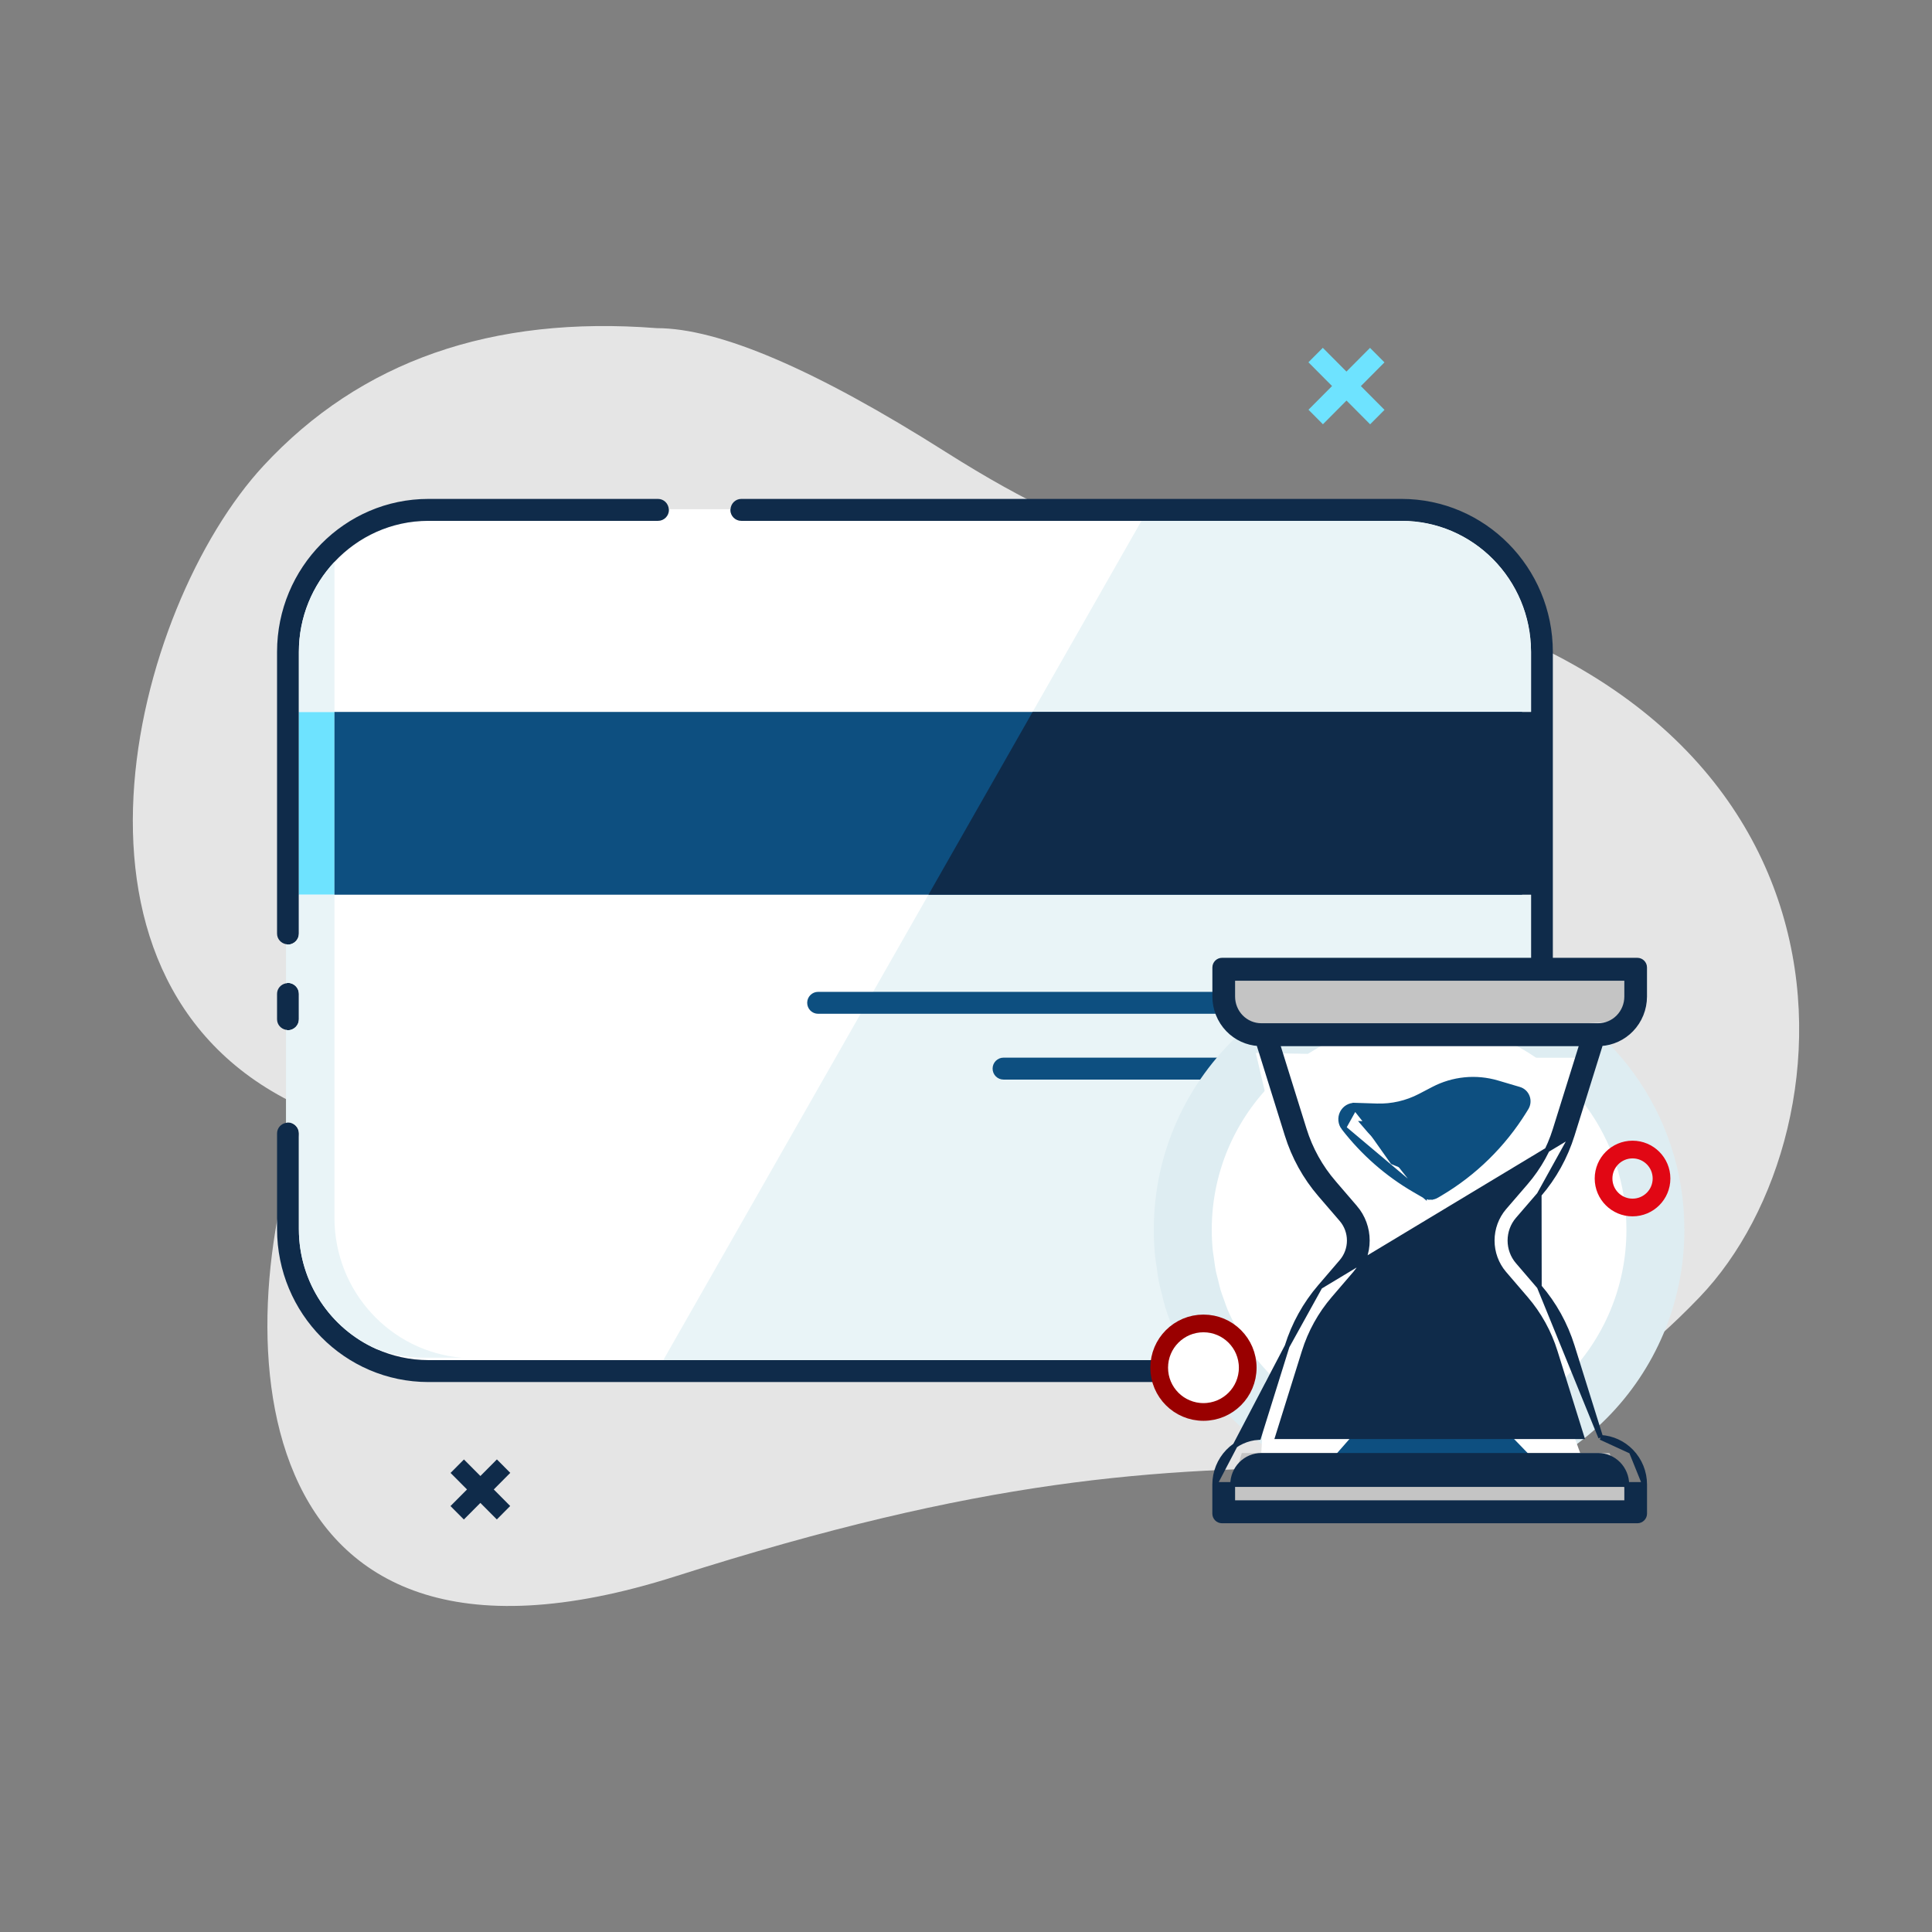 <svg width="160" height="160" viewBox="0 0 160 160" fill="none" xmlns="http://www.w3.org/2000/svg">
<rect x="0" y="0" width="160" height="160" fill="#808080" stroke="none"/>
<path fill-rule="evenodd" clip-rule="evenodd" d="M112.002 121.523C112.002 121.523 115.013 121.523 112.002 121.523C95.417 121.523 81.269 122.474 55.961 130.539C19.172 142.261 18.731 109.247 25.512 91.897C2.759 82.012 10.941 50.306 21.831 38.563C29.861 29.905 40.714 26.11 54.392 27.176C59.551 27.176 67.531 30.596 78.331 37.437C91.963 46.072 97.807 46.02 109.882 48.148C156.059 56.282 154.031 93.575 140.755 107.423C132.074 116.477 122.038 121.523 112.002 121.523Z" fill="#E5E5E5"/>
<path fill-rule="evenodd" clip-rule="evenodd" d="M24.752 93.864V101.056V101.79C24.756 106.227 27.391 110.033 31.159 111.714C32.478 112.303 33.934 112.637 35.468 112.638H116.086C121.999 112.626 126.787 107.776 126.793 101.791V53.983C126.787 47.992 121.992 43.14 116.077 43.134H61.39C60.891 43.134 60.487 42.727 60.487 42.226C60.487 42.207 60.497 42.19 60.499 42.17H55.386C55.387 42.19 55.397 42.207 55.397 42.226C55.397 42.727 54.993 43.134 54.494 43.134H48.776H35.469C32.406 43.137 29.65 44.447 27.698 46.534C25.879 48.476 24.755 51.094 24.752 53.982V58.96V74.096V77.317C24.752 77.681 24.535 77.992 24.226 78.136V81.489C24.535 81.633 24.752 81.944 24.752 82.308V82.568V83.176V84.411C24.752 84.776 24.535 85.086 24.226 85.23V93.045C24.535 93.189 24.752 93.5 24.752 93.864" fill="white"/>
<path fill-rule="evenodd" clip-rule="evenodd" d="M24.751 84.411V83.176V82.568V82.308C24.751 81.944 24.534 81.633 24.225 81.488C24.11 81.435 23.983 81.4 23.848 81.4C23.789 81.4 23.738 81.423 23.683 81.433C23.265 81.514 22.944 81.866 22.944 82.308V82.568V83.176V84.411C22.944 84.853 23.265 85.205 23.683 85.286C23.738 85.296 23.789 85.319 23.848 85.319C23.983 85.319 24.11 85.285 24.225 85.23C24.534 85.086 24.751 84.776 24.751 84.411ZM116.077 41.318H61.39C60.91 41.318 60.528 41.696 60.498 42.171C60.497 42.19 60.486 42.206 60.486 42.226C60.486 42.728 60.891 43.134 61.39 43.134H116.076C121.991 43.14 126.787 47.992 126.793 53.983V101.791C126.787 107.776 121.998 112.626 116.086 112.639H35.468C33.934 112.637 32.477 112.304 31.159 111.714C27.39 110.033 24.756 106.227 24.75 101.79V101.056V93.864C24.75 93.499 24.534 93.189 24.225 93.045C24.109 92.992 23.984 92.956 23.848 92.956C23.789 92.956 23.738 92.978 23.683 92.99C23.265 93.07 22.945 93.421 22.945 93.864V101.791C22.951 108.781 28.552 114.448 35.467 114.455H116.088C122.999 114.441 128.593 108.777 128.6 101.792V53.982C128.593 46.991 122.991 41.325 116.077 41.318V41.318ZM24.751 77.317V74.096V58.959V53.981C24.754 51.093 25.878 48.477 27.698 46.533C29.65 44.447 32.406 43.137 35.469 43.134H48.776H54.493C54.992 43.134 55.397 42.728 55.397 42.227C55.397 42.206 55.386 42.189 55.386 42.17C55.355 41.697 54.973 41.318 54.493 41.318H35.468C28.553 41.325 22.951 46.991 22.944 53.98V77.317C22.944 77.759 23.265 78.111 23.683 78.192C23.738 78.202 23.789 78.225 23.848 78.225C23.983 78.225 24.11 78.191 24.225 78.136C24.534 77.992 24.751 77.682 24.751 77.317" fill="#0F2B4A"/>
<path fill-rule="evenodd" clip-rule="evenodd" d="M24.752 74.095H27.699V58.959H24.752V74.095Z" fill="#6EE3FF"/>
<path fill-rule="evenodd" clip-rule="evenodd" d="M116.077 43.134H94.532L85.516 58.96H126.794V53.983C126.788 47.992 121.991 43.14 116.077 43.134V43.134ZM54.932 112.638H116.087C121.998 112.626 126.787 107.776 126.793 101.791V74.096H76.891L54.932 112.638ZM24.752 77.317C24.752 77.818 24.347 78.225 23.848 78.225C23.79 78.225 23.739 78.202 23.684 78.192V81.434C23.739 81.423 23.79 81.399 23.848 81.399C24.347 81.399 24.752 81.806 24.752 82.308V82.568V83.175V84.411C24.752 84.912 24.347 85.319 23.848 85.319C23.79 85.319 23.739 85.297 23.684 85.285V92.99C23.739 92.979 23.79 92.957 23.848 92.957C24.347 92.957 24.752 93.362 24.752 93.864V101.056V101.79C24.756 106.226 27.391 110.032 31.159 111.715C32.39 112.175 33.716 112.44 35.106 112.441H38.256C32.349 111.952 27.703 106.959 27.698 100.859V74.096H24.752V77.317ZM27.698 46.533C25.879 48.477 24.754 51.093 24.751 53.981V58.959H27.698V46.533Z" fill="#E9F4F7"/>
<path fill-rule="evenodd" clip-rule="evenodd" d="M27.697 74.095H126.052V58.959H27.697V74.095Z" fill="#0D4F80"/>
<path fill-rule="evenodd" clip-rule="evenodd" d="M76.892 74.095H128.175V58.959H85.516L76.892 74.095Z" fill="#0F2B4A"/>
<path fill-rule="evenodd" clip-rule="evenodd" d="M67.751 82.141H115.615C116.114 82.141 116.518 82.548 116.518 83.049C116.518 83.551 116.114 83.957 115.615 83.957H67.751C67.252 83.957 66.848 83.551 66.848 83.049C66.848 82.548 67.252 82.141 67.751 82.141ZM83.106 87.59H115.615C116.113 87.59 116.519 87.997 116.519 88.498C116.519 89 116.113 89.406 115.615 89.406H83.106C82.607 89.406 82.203 89 82.203 88.498C82.203 87.997 82.607 87.59 83.106 87.59" fill="#0D4F80"/>
<mask id="path-9-outside-1_2089_36969" maskUnits="userSpaceOnUse" x="94.952" y="79.168" width="45" height="45" fill="black">
<rect fill="white" x="94.952" y="79.168" width="45" height="45"/>
<path fill-rule="evenodd" clip-rule="evenodd" d="M123.841 83.236H123.84C123.411 83.089 122.975 82.962 122.533 82.844C122.398 82.808 122.266 82.773 122.13 82.74C121.77 82.652 121.406 82.572 121.038 82.505C121.022 82.502 121.008 82.499 120.994 82.496C120.727 82.446 120.457 82.41 120.187 82.373C119.899 82.332 119.613 82.287 119.32 82.26C118.728 82.203 118.13 82.168 117.523 82.168C112.425 82.168 107.8 84.142 104.317 87.352C100.414 90.95 97.952 96.102 97.952 101.845C97.952 102.512 97.986 103.169 98.05 103.818C98.074 104.05 98.12 104.275 98.151 104.505C98.206 104.916 98.256 105.329 98.337 105.731C98.393 106.012 98.473 106.282 98.54 106.557C98.624 106.899 98.699 107.242 98.8 107.576C98.892 107.88 99.008 108.176 99.114 108.475C99.218 108.763 99.313 109.056 99.43 109.339C99.562 109.662 99.716 109.974 99.865 110.289C99.981 110.531 100.088 110.777 100.212 111.013C100.389 111.35 100.586 111.673 100.78 111.998C100.9 112.195 101.012 112.396 101.139 112.59C101.362 112.934 101.603 113.263 101.847 113.592C101.965 113.748 102.076 113.909 102.197 114.062C102.471 114.408 102.761 114.739 103.057 115.065C103.164 115.184 103.267 115.305 103.378 115.421C103.703 115.763 104.043 116.088 104.391 116.406C104.485 116.492 104.577 116.579 104.672 116.663C105.049 116.994 105.44 117.305 105.841 117.607C105.918 117.665 105.992 117.723 106.069 117.779C106.498 118.09 106.94 118.382 107.392 118.659C107.449 118.694 107.507 118.729 107.564 118.763C107.762 118.882 107.971 118.981 108.174 119.092C108.459 119.248 108.738 119.411 109.031 119.554C109.07 119.573 109.109 119.592 109.149 119.61C109.669 119.859 110.202 120.084 110.747 120.287C110.771 120.295 110.794 120.303 110.817 120.312C111.378 120.518 111.949 120.699 112.532 120.852C112.542 120.855 112.553 120.858 112.563 120.86C113.156 121.017 113.76 121.145 114.373 121.246C114.376 121.246 114.379 121.246 114.382 121.247C115.002 121.348 115.63 121.418 116.267 121.459C116.308 121.462 116.351 121.463 116.391 121.466C116.767 121.491 117.14 121.522 117.523 121.522C128.331 121.522 137.094 112.713 137.094 101.845C137.094 93.204 131.544 85.881 123.841 83.236"/>
</mask>
<path fill-rule="evenodd" clip-rule="evenodd" d="M123.841 83.236H123.84C123.411 83.089 122.975 82.962 122.533 82.844C122.398 82.808 122.266 82.773 122.13 82.74C121.77 82.652 121.406 82.572 121.038 82.505C121.022 82.502 121.008 82.499 120.994 82.496C120.727 82.446 120.457 82.41 120.187 82.373C119.899 82.332 119.613 82.287 119.32 82.26C118.728 82.203 118.13 82.168 117.523 82.168C112.425 82.168 107.8 84.142 104.317 87.352C100.414 90.95 97.952 96.102 97.952 101.845C97.952 102.512 97.986 103.169 98.05 103.818C98.074 104.05 98.12 104.275 98.151 104.505C98.206 104.916 98.256 105.329 98.337 105.731C98.393 106.012 98.473 106.282 98.54 106.557C98.624 106.899 98.699 107.242 98.8 107.576C98.892 107.88 99.008 108.176 99.114 108.475C99.218 108.763 99.313 109.056 99.43 109.339C99.562 109.662 99.716 109.974 99.865 110.289C99.981 110.531 100.088 110.777 100.212 111.013C100.389 111.35 100.586 111.673 100.78 111.998C100.9 112.195 101.012 112.396 101.139 112.59C101.362 112.934 101.603 113.263 101.847 113.592C101.965 113.748 102.076 113.909 102.197 114.062C102.471 114.408 102.761 114.739 103.057 115.065C103.164 115.184 103.267 115.305 103.378 115.421C103.703 115.763 104.043 116.088 104.391 116.406C104.485 116.492 104.577 116.579 104.672 116.663C105.049 116.994 105.44 117.305 105.841 117.607C105.918 117.665 105.992 117.723 106.069 117.779C106.498 118.09 106.94 118.382 107.392 118.659C107.449 118.694 107.507 118.729 107.564 118.763C107.762 118.882 107.971 118.981 108.174 119.092C108.459 119.248 108.738 119.411 109.031 119.554C109.07 119.573 109.109 119.592 109.149 119.61C109.669 119.859 110.202 120.084 110.747 120.287C110.771 120.295 110.794 120.303 110.817 120.312C111.378 120.518 111.949 120.699 112.532 120.852C112.542 120.855 112.553 120.858 112.563 120.86C113.156 121.017 113.76 121.145 114.373 121.246C114.376 121.246 114.379 121.246 114.382 121.247C115.002 121.348 115.63 121.418 116.267 121.459C116.308 121.462 116.351 121.463 116.391 121.466C116.767 121.491 117.14 121.522 117.523 121.522C128.331 121.522 137.094 112.713 137.094 101.845C137.094 93.204 131.544 85.881 123.841 83.236" fill="white"/>
<path d="M123.84 83.236L123.059 85.506L123.439 85.636H123.84V83.236ZM122.533 82.844L121.907 85.161L121.913 85.162L122.533 82.844ZM122.13 82.74L122.703 80.409L122.699 80.408L122.13 82.74ZM121.038 82.505L120.564 84.858L120.584 84.862L120.604 84.865L121.038 82.505ZM120.994 82.496L121.5 80.15L121.466 80.142L121.431 80.136L120.994 82.496ZM120.187 82.373L119.854 84.749L119.859 84.75L120.187 82.373ZM119.32 82.26L119.092 84.649L119.098 84.649L119.32 82.26ZM104.317 87.352L105.944 89.117L105.944 89.117L104.317 87.352ZM98.05 103.818L95.662 104.054L95.662 104.055L98.05 103.818ZM98.151 104.505L100.529 104.185L100.529 104.183L98.151 104.505ZM98.337 105.731L95.983 106.202L95.983 106.203L98.337 105.731ZM98.54 106.557L96.209 107.127L96.209 107.127L98.54 106.557ZM98.8 107.576L101.097 106.88L101.097 106.879L98.8 107.576ZM99.114 108.475L96.853 109.28L96.855 109.284L99.114 108.475ZM99.43 109.339L101.651 108.43L101.648 108.424L99.43 109.339ZM99.865 110.289L97.697 111.319L97.698 111.322L99.865 110.289ZM100.212 111.013L102.338 109.899L102.335 109.894L100.212 111.013ZM100.78 111.998L98.722 113.231L98.726 113.238L100.78 111.998ZM101.139 112.59L103.151 111.281L103.148 111.278L101.139 112.59ZM101.847 113.592L99.919 115.021L99.924 115.027L99.928 115.033L101.847 113.592ZM102.197 114.062L104.079 112.573L104.079 112.572L102.197 114.062ZM103.057 115.065L104.839 113.458L104.833 113.451L103.057 115.065ZM103.378 115.421L105.117 113.768L105.117 113.767L103.378 115.421ZM104.391 116.406L106.015 114.639L106.009 114.634L104.391 116.406ZM104.672 116.663L106.257 114.86L106.256 114.859L104.672 116.663ZM105.841 117.607L104.396 119.524L104.408 119.532L105.841 117.607ZM106.069 117.779L107.481 115.838L107.475 115.834L107.469 115.829L106.069 117.779ZM107.392 118.659L108.653 116.616L108.643 116.61L107.392 118.659ZM107.564 118.763L106.329 120.822L106.333 120.824L107.564 118.763ZM108.174 119.092L107.021 121.198L107.025 121.2L108.174 119.092ZM109.031 119.554L110.087 117.398L110.079 117.395L109.031 119.554ZM109.149 119.61L110.185 117.445L110.172 117.439L110.159 117.433L109.149 119.61ZM110.747 120.287L109.91 122.536L109.947 122.55L109.985 122.563L110.747 120.287ZM110.817 120.312L109.938 122.546L109.964 122.556L109.99 122.566L110.817 120.312ZM112.532 120.852L113.225 118.555L113.184 118.542L113.142 118.531L112.532 120.852ZM112.563 120.86L113.175 118.54L113.106 118.522L113.036 118.507L112.563 120.86ZM114.373 121.246L113.984 123.614L114.177 123.646H114.373V121.246ZM114.382 121.247L113.62 123.522L113.804 123.584L113.996 123.616L114.382 121.247ZM116.267 121.459L116.443 119.065L116.431 119.064L116.419 119.064L116.267 121.459ZM116.391 121.466L116.21 123.859L116.22 123.86L116.23 123.86L116.391 121.466ZM123.841 80.836H123.84V85.636H123.841V80.836ZM124.62 80.967C124.121 80.795 123.627 80.652 123.153 80.525L121.913 85.162C122.322 85.272 122.701 85.383 123.059 85.506L124.62 80.967ZM123.159 80.527C123.008 80.486 122.858 80.447 122.703 80.409L121.558 85.07C121.674 85.099 121.789 85.129 121.907 85.161L123.159 80.527ZM122.699 80.408C122.302 80.311 121.892 80.222 121.471 80.144L120.604 84.865C120.92 84.923 121.239 84.993 121.562 85.072L122.699 80.408ZM121.511 80.152C121.513 80.152 121.514 80.153 121.512 80.152C121.51 80.152 121.507 80.151 121.5 80.15L120.489 84.842C120.501 84.844 120.531 84.851 120.564 84.858L121.511 80.152ZM121.431 80.136C121.099 80.074 120.768 80.03 120.516 79.995L119.859 84.75C120.147 84.79 120.356 84.818 120.557 84.856L121.431 80.136ZM120.521 79.996C120.29 79.963 119.909 79.904 119.542 79.87L119.098 84.649C119.318 84.67 119.509 84.701 119.854 84.749L120.521 79.996ZM119.548 79.87C118.899 79.808 118.223 79.768 117.523 79.768V84.568C118.037 84.568 118.558 84.598 119.092 84.649L119.548 79.87ZM117.523 79.768C111.791 79.768 106.592 81.992 102.691 85.588L105.944 89.117C109.007 86.293 113.06 84.568 117.523 84.568V79.768ZM102.691 85.588C98.318 89.617 95.552 95.4 95.552 101.845H100.352C100.352 96.805 102.51 92.282 105.944 89.117L102.691 85.588ZM95.552 101.845C95.552 102.594 95.591 103.33 95.662 104.054L100.439 103.581C100.382 103.008 100.352 102.43 100.352 101.845H95.552ZM95.662 104.055C95.681 104.247 95.708 104.42 95.728 104.543C95.751 104.685 95.762 104.751 95.772 104.827L100.529 104.183C100.462 103.684 100.462 103.812 100.439 103.58L95.662 104.055ZM95.772 104.825C95.821 105.189 95.884 105.704 95.983 106.202L100.69 105.261C100.629 104.955 100.591 104.643 100.529 104.185L95.772 104.825ZM95.983 106.203C96.05 106.534 96.182 107.017 96.209 107.127L100.872 105.988C100.764 105.547 100.736 105.489 100.69 105.26L95.983 106.203ZM96.209 107.127C96.274 107.394 96.377 107.854 96.504 108.273L101.097 106.879C101.021 106.629 100.973 106.403 100.872 105.988L96.209 107.127ZM96.503 108.272C96.618 108.649 96.779 109.072 96.853 109.28L101.375 107.67C101.236 107.28 101.167 107.112 101.097 106.88L96.503 108.272ZM96.855 109.284C96.927 109.484 97.066 109.901 97.21 110.253L101.648 108.424C101.56 108.211 101.509 108.043 101.374 107.665L96.855 109.284ZM97.208 110.247C97.373 110.65 97.568 111.047 97.697 111.319L102.033 109.259C101.863 108.902 101.751 108.675 101.651 108.43L97.208 110.247ZM97.698 111.322C97.769 111.469 97.936 111.841 98.089 112.132L102.335 109.894C102.24 109.712 102.192 109.594 102.032 109.257L97.698 111.322ZM98.087 112.127C98.303 112.539 98.542 112.931 98.722 113.231L102.839 110.764C102.629 110.414 102.475 110.16 102.338 109.899L98.087 112.127ZM98.726 113.238C98.788 113.341 98.975 113.665 99.129 113.902L103.148 111.278C103.05 111.127 103.011 111.049 102.835 110.757L98.726 113.238ZM99.127 113.898C99.394 114.31 99.674 114.691 99.919 115.021L103.775 112.163C103.532 111.835 103.33 111.558 103.151 111.281L99.127 113.898ZM99.928 115.033C99.963 115.08 100.18 115.381 100.316 115.552L104.079 112.572C103.972 112.437 103.966 112.417 103.767 112.151L99.928 115.033ZM100.316 115.552C100.636 115.956 100.965 116.332 101.28 116.679L104.833 113.451C104.556 113.147 104.307 112.86 104.079 112.573L100.316 115.552ZM101.274 116.673C101.32 116.723 101.503 116.933 101.639 117.076L105.117 113.767C105.032 113.678 105.008 113.646 104.839 113.458L101.274 116.673ZM101.638 117.075C102.015 117.472 102.4 117.838 102.773 118.179L106.009 114.634C105.686 114.339 105.39 114.055 105.117 113.768L101.638 117.075ZM102.767 118.173C102.835 118.235 102.966 118.358 103.088 118.466L106.256 114.859C106.188 114.799 106.135 114.749 106.015 114.639L102.767 118.173ZM103.087 118.465C103.521 118.846 103.962 119.197 104.396 119.524L107.285 115.69C106.918 115.414 106.576 115.141 106.257 114.86L103.087 118.465ZM104.408 119.532C104.434 119.552 104.455 119.568 104.504 119.605C104.545 119.637 104.604 119.681 104.669 119.728L107.469 115.829C107.401 115.78 107.435 115.802 107.274 115.682L104.408 119.532ZM104.657 119.719C105.144 120.074 105.641 120.401 106.141 120.707L108.643 116.61C108.239 116.363 107.852 116.107 107.481 115.838L104.657 119.719ZM106.131 120.701C106.186 120.735 106.257 120.778 106.329 120.822L108.798 116.705C108.757 116.68 108.712 116.653 108.653 116.616L106.131 120.701ZM106.333 120.824C106.556 120.957 107.005 121.189 107.021 121.198L109.327 116.987C108.937 116.774 108.967 116.806 108.794 116.703L106.333 120.824ZM107.025 121.2C107.223 121.308 107.623 121.538 107.983 121.713L110.079 117.395C109.853 117.285 109.695 117.188 109.323 116.985L107.025 121.2ZM107.975 121.709C108.011 121.726 108.072 121.757 108.138 121.787L110.159 117.433C110.146 117.427 110.13 117.419 110.087 117.398L107.975 121.709ZM108.113 121.775C108.701 122.057 109.301 122.31 109.91 122.536L111.584 118.038C111.104 117.859 110.638 117.662 110.185 117.445L108.113 121.775ZM109.985 122.563C109.977 122.56 109.969 122.557 109.96 122.554C109.951 122.551 109.944 122.548 109.938 122.546L111.695 118.079C111.636 118.056 111.575 118.033 111.51 118.012L109.985 122.563ZM109.99 122.566C110.619 122.797 111.262 123 111.921 123.173L113.142 118.531C112.635 118.398 112.136 118.24 111.643 118.059L109.99 122.566ZM111.839 123.15C111.88 123.163 111.973 123.19 112.09 123.213L113.036 118.507C113.089 118.518 113.132 118.529 113.159 118.536C113.187 118.543 113.21 118.55 113.225 118.555L111.839 123.15ZM111.951 123.181C112.62 123.358 113.299 123.501 113.984 123.614L114.763 118.878C114.222 118.789 113.692 118.676 113.175 118.54L111.951 123.181ZM114.373 123.646C114.392 123.646 114.293 123.647 114.178 123.638C114.047 123.627 113.849 123.599 113.62 123.522L115.145 118.971C114.913 118.893 114.712 118.866 114.578 118.854C114.512 118.849 114.459 118.847 114.426 118.846C114.409 118.846 114.395 118.846 114.387 118.846C114.383 118.846 114.379 118.846 114.377 118.846C114.376 118.846 114.375 118.846 114.374 118.846C114.374 118.846 114.373 118.846 114.373 118.846V123.646ZM113.996 123.616C114.695 123.729 115.401 123.809 116.116 123.854L116.419 119.064C115.859 119.028 115.309 118.966 114.768 118.878L113.996 123.616ZM116.091 123.852C116.121 123.855 116.147 123.856 116.167 123.857C116.186 123.858 116.204 123.859 116.213 123.859C116.218 123.86 116.221 123.86 116.224 123.86C116.227 123.86 116.228 123.86 116.228 123.86C116.228 123.86 116.226 123.86 116.223 123.86C116.22 123.86 116.216 123.859 116.21 123.859L116.571 119.073C116.54 119.07 116.513 119.069 116.493 119.068C116.474 119.066 116.455 119.066 116.446 119.065C116.434 119.065 116.431 119.064 116.429 119.064C116.428 119.064 116.434 119.065 116.443 119.065L116.091 123.852ZM116.23 123.86C116.552 123.882 117.037 123.922 117.523 123.922V119.122C117.244 119.122 116.983 119.1 116.551 119.071L116.23 123.86ZM117.523 123.922C129.669 123.922 139.494 114.026 139.494 101.845H134.694C134.694 111.4 126.993 119.122 117.523 119.122V123.922ZM139.494 101.845C139.494 92.15 133.266 83.935 124.62 80.966L123.061 85.506C129.823 87.828 134.694 94.258 134.694 101.845H139.494Z" fill="#DEEDF2" mask="url(#path-9-outside-1_2089_36969)"/>
<path fill-rule="evenodd" clip-rule="evenodd" d="M115.727 112.113C115.563 112.113 115.408 112.037 115.306 111.905L109.66 104.546C108.949 103.619 109.125 102.285 110.053 101.575C110.981 100.863 112.316 101.04 113.027 101.966L115.316 104.951L122.436 93.179C123.028 92.17 124.331 91.833 125.339 92.424C126.347 93.015 126.685 94.316 126.094 95.324L116.185 111.852C116.095 112.003 115.936 112.101 115.76 112.112C115.749 112.113 115.738 112.113 115.727 112.113" fill="white"/>
<path fill-rule="evenodd" clip-rule="evenodd" d="M114.659 33.943L113.468 35.139L111.512 33.172L109.559 35.135L108.363 33.932L110.315 31.97L108.358 30.002L109.55 28.805L111.506 30.772L113.459 28.809L114.655 30.011L112.702 31.975L114.659 33.943Z" fill="#6EE3FF"/>
<path fill-rule="evenodd" clip-rule="evenodd" d="M42.252 124.72L41.145 125.834L39.782 124.464L38.415 125.839L37.307 124.726L38.676 123.351L37.313 121.981L38.422 120.867L39.784 122.237L41.151 120.862L42.258 121.975L40.892 123.35L42.252 124.72Z" fill="#0F2B4A"/>
<path d="M137.6 97.6C137.6 96.275 136.526 95.2 135.2 95.2C133.875 95.2 132.8 96.275 132.8 97.6C132.8 98.926 133.875 100 135.2 100C136.526 100 137.6 98.926 137.6 97.6Z" stroke="#E10714" stroke-width="1.466"/>
<path d="M103.331 113.266C103.331 111.242 101.69 109.601 99.666 109.601C97.641 109.601 96 111.242 96 113.266C96 115.291 97.641 116.932 99.666 116.932C101.69 116.932 103.331 115.291 103.331 113.266Z" fill="white" stroke="#990000" stroke-width="1.466"/>
<path d="M123.018 121.264H112.188H104.4L104.8 114.4L111.2 105.6L110.8 102.4L105.6 94L104 87.2L126.4 87.6H130.8L127.6 98L123.2 104.8L128 112.4L131.2 121.264H123.018Z" fill="white"/>
<path d="M125.172 91.234L119.08 98.002L115.2 96.397L112.988 93.264L120.434 90.557L125.172 91.234Z" fill="#0D4F80"/>
<path d="M112.988 119.661L118.403 114.923L123.818 119.661H112.988Z" fill="#0D4F80"/>
<path d="M134.648 80.404H101.482L102.159 85.142L116.373 85.819L135.325 84.465L134.648 80.404Z" fill="#C4C4C4"/>
<path d="M133.294 120.339H102.836L101.482 125.077H135.325L133.294 120.339Z" fill="#C4C4C4"/>
<path d="M124.784 118.834L124.784 118.834C123.165 117.161 121.282 115.775 119.214 114.732C119.214 114.732 119.214 114.732 119.214 114.732L119.144 114.697V110.674C119.144 110.476 119.066 110.286 118.928 110.146C118.789 110.005 118.601 109.925 118.403 109.925C118.206 109.925 118.017 110.005 117.879 110.146C117.74 110.286 117.663 110.476 117.663 110.674V114.707C115.498 115.876 113.554 117.427 111.923 119.287C111.923 119.287 111.923 119.287 111.923 119.287L111.119 120.202L110.828 120.534H111.27H125.957H126.428L126.1 120.195L124.784 118.834ZM118.553 116.073L118.554 116.073C120.112 116.859 121.558 117.856 122.852 119.035H114.225C115.479 117.838 116.887 116.817 118.409 116L118.553 116.073Z" fill="#0D4F80" stroke="#0D4F80" stroke-width="0.4"/>
<path d="M117.946 106.061C118.085 106.202 118.274 106.281 118.471 106.281C118.668 106.281 118.857 106.202 118.996 106.061C119.134 105.92 119.211 105.73 119.211 105.532V103.728C119.211 103.53 119.134 103.34 118.996 103.199C118.857 103.058 118.668 102.979 118.471 102.979C118.274 102.979 118.085 103.058 117.946 103.199C117.808 103.34 117.731 103.53 117.731 103.728V105.532C117.731 105.73 117.808 105.92 117.946 106.061Z" fill="#0D4F80" stroke="#0D4F80" stroke-width="0.4"/>
<path d="M117.961 99.023L117.961 99.022L117.15 98.552C117.15 98.552 117.15 98.552 117.15 98.552C114.883 97.237 112.888 95.488 111.277 93.401L117.961 99.023ZM117.961 99.023C118.116 99.112 118.291 99.159 118.47 99.159L118.47 98.959L118.472 99.159C118.653 99.158 118.83 99.108 118.986 99.014C118.986 99.014 118.986 99.014 118.987 99.013L119.264 98.85L119.264 98.85C122.098 97.175 124.492 94.829 126.24 92.011L126.241 92.01L126.397 91.755C126.397 91.755 126.397 91.755 126.397 91.754C126.481 91.619 126.532 91.466 126.548 91.308C126.564 91.149 126.543 90.989 126.487 90.839C126.432 90.69 126.343 90.555 126.227 90.446C126.112 90.337 125.972 90.256 125.821 90.211L125.82 90.211L124.013 89.677C124.013 89.677 124.013 89.677 124.013 89.677C122.241 89.151 120.339 89.338 118.699 90.198L117.603 90.77C117.603 90.77 117.603 90.77 117.603 90.77C116.497 91.347 115.265 91.629 114.023 91.59C114.023 91.59 114.023 91.59 114.023 91.59L112.211 91.532L112.205 91.732M117.961 99.023L112.205 91.732M112.205 91.732L112.211 91.532C111.993 91.525 111.778 91.582 111.591 91.694C111.405 91.807 111.254 91.971 111.156 92.167C111.059 92.364 111.019 92.584 111.04 92.802C111.061 93.02 111.143 93.228 111.277 93.401L112.205 91.732ZM124.823 91.474C123.217 93.972 121.057 96.056 118.517 97.557L118.517 97.557L118.515 97.558L118.465 97.588L117.887 97.253L117.887 97.253C115.998 96.157 114.313 94.735 112.906 93.052L113.972 93.087L113.972 93.087C115.468 93.134 116.951 92.794 118.282 92.099C118.282 92.099 118.282 92.099 118.282 92.099L119.379 91.526L119.379 91.526C120.681 90.843 122.191 90.695 123.598 91.112L123.598 91.112L124.823 91.474Z" fill="#0D4F80" stroke="#0D4F80" stroke-width="0.4"/>
<path d="M127.466 98.934L127.466 98.934L125.694 100.989C125.694 100.989 125.694 100.989 125.694 100.989C125.28 101.473 125.052 102.093 125.052 102.735C125.052 103.377 125.28 103.997 125.694 104.481L127.477 106.56L127.466 98.934ZM127.466 98.934C128.708 97.493 129.641 95.806 130.208 93.98M127.466 98.934L130.208 93.98M130.208 93.98L132.564 86.429C133.519 86.374 134.422 85.96 135.094 85.265C135.8 84.535 136.195 83.553 136.197 82.531V82.531V80.122C136.197 79.79 135.928 79.522 135.597 79.522H101.204C100.873 79.522 100.604 79.79 100.604 80.122L100.604 82.531L100.604 82.531C100.605 83.553 101.001 84.535 101.707 85.265C102.379 85.96 103.281 86.374 104.237 86.429L106.593 93.98C107.159 95.806 108.093 97.493 109.334 98.934L111.105 100.991C111.105 100.991 111.105 100.991 111.105 100.991C111.519 101.475 111.747 102.095 111.747 102.737C111.747 103.379 111.519 103.999 111.105 104.483C111.105 104.483 111.105 104.483 111.105 104.483L109.323 106.56L130.208 93.98ZM100.6 122.94V122.94C100.602 121.917 100.997 120.936 101.704 120.205C102.376 119.51 103.279 119.096 104.235 119.042L106.592 111.495L100.6 122.94ZM100.6 122.94V125.35C100.6 125.681 100.869 125.95 101.2 125.95H135.6C135.932 125.95 136.2 125.681 136.2 125.35V122.94V122.94M100.6 122.94L136.2 122.94M136.2 122.94C136.199 121.917 135.803 120.935 135.096 120.205M136.2 122.94L135.096 120.205M135.096 120.205C134.424 119.51 133.521 119.096 132.565 119.041M135.096 120.205L132.565 119.041M132.565 119.041L130.209 111.495C129.643 109.677 128.713 107.996 127.477 106.56L132.565 119.041ZM132.35 84.94H132.35H104.451C103.824 84.939 103.223 84.686 102.779 84.235C102.336 83.784 102.085 83.172 102.085 82.533C102.085 82.533 102.085 82.533 102.085 82.533L102.085 81.022H134.72V82.533C134.719 83.172 134.468 83.785 134.024 84.236C133.579 84.688 132.977 84.94 132.35 84.94ZM124.574 105.463L124.575 105.463L126.359 107.542L126.359 107.542C127.462 108.823 128.292 110.323 128.796 111.946L128.796 111.947L130.992 118.978H105.811L108.007 111.947L108.007 111.946C108.512 110.323 109.342 108.824 110.444 107.542L110.444 107.542L112.228 105.463L112.229 105.463C112.876 104.706 113.231 103.737 113.231 102.736C113.231 101.734 112.876 100.766 112.229 100.008L112.228 100.008L110.458 97.95L110.458 97.949C109.349 96.665 108.514 95.159 108.008 93.529L108.008 93.529L105.795 86.438H131.013L128.799 93.529L128.799 93.53C128.293 95.159 127.459 96.665 126.35 97.95L126.35 97.95L124.579 100.005L124.578 100.005C123.93 100.762 123.574 101.731 123.573 102.733C123.572 103.736 123.928 104.705 124.574 105.463ZM109.323 106.56C108.088 107.996 107.158 109.677 106.592 111.495L109.323 106.56ZM134.72 122.94V124.451H102.085L102.085 122.94C102.085 122.94 102.085 122.94 102.085 122.94C102.085 122.301 102.336 121.689 102.779 121.238C103.223 120.786 103.824 120.533 104.451 120.532H132.35C132.977 120.532 133.579 120.785 134.024 121.236C134.468 121.688 134.719 122.301 134.72 122.94Z" fill="#0F2B4A" stroke="#0F2B4A" stroke-width="0.4"/>
</svg>

